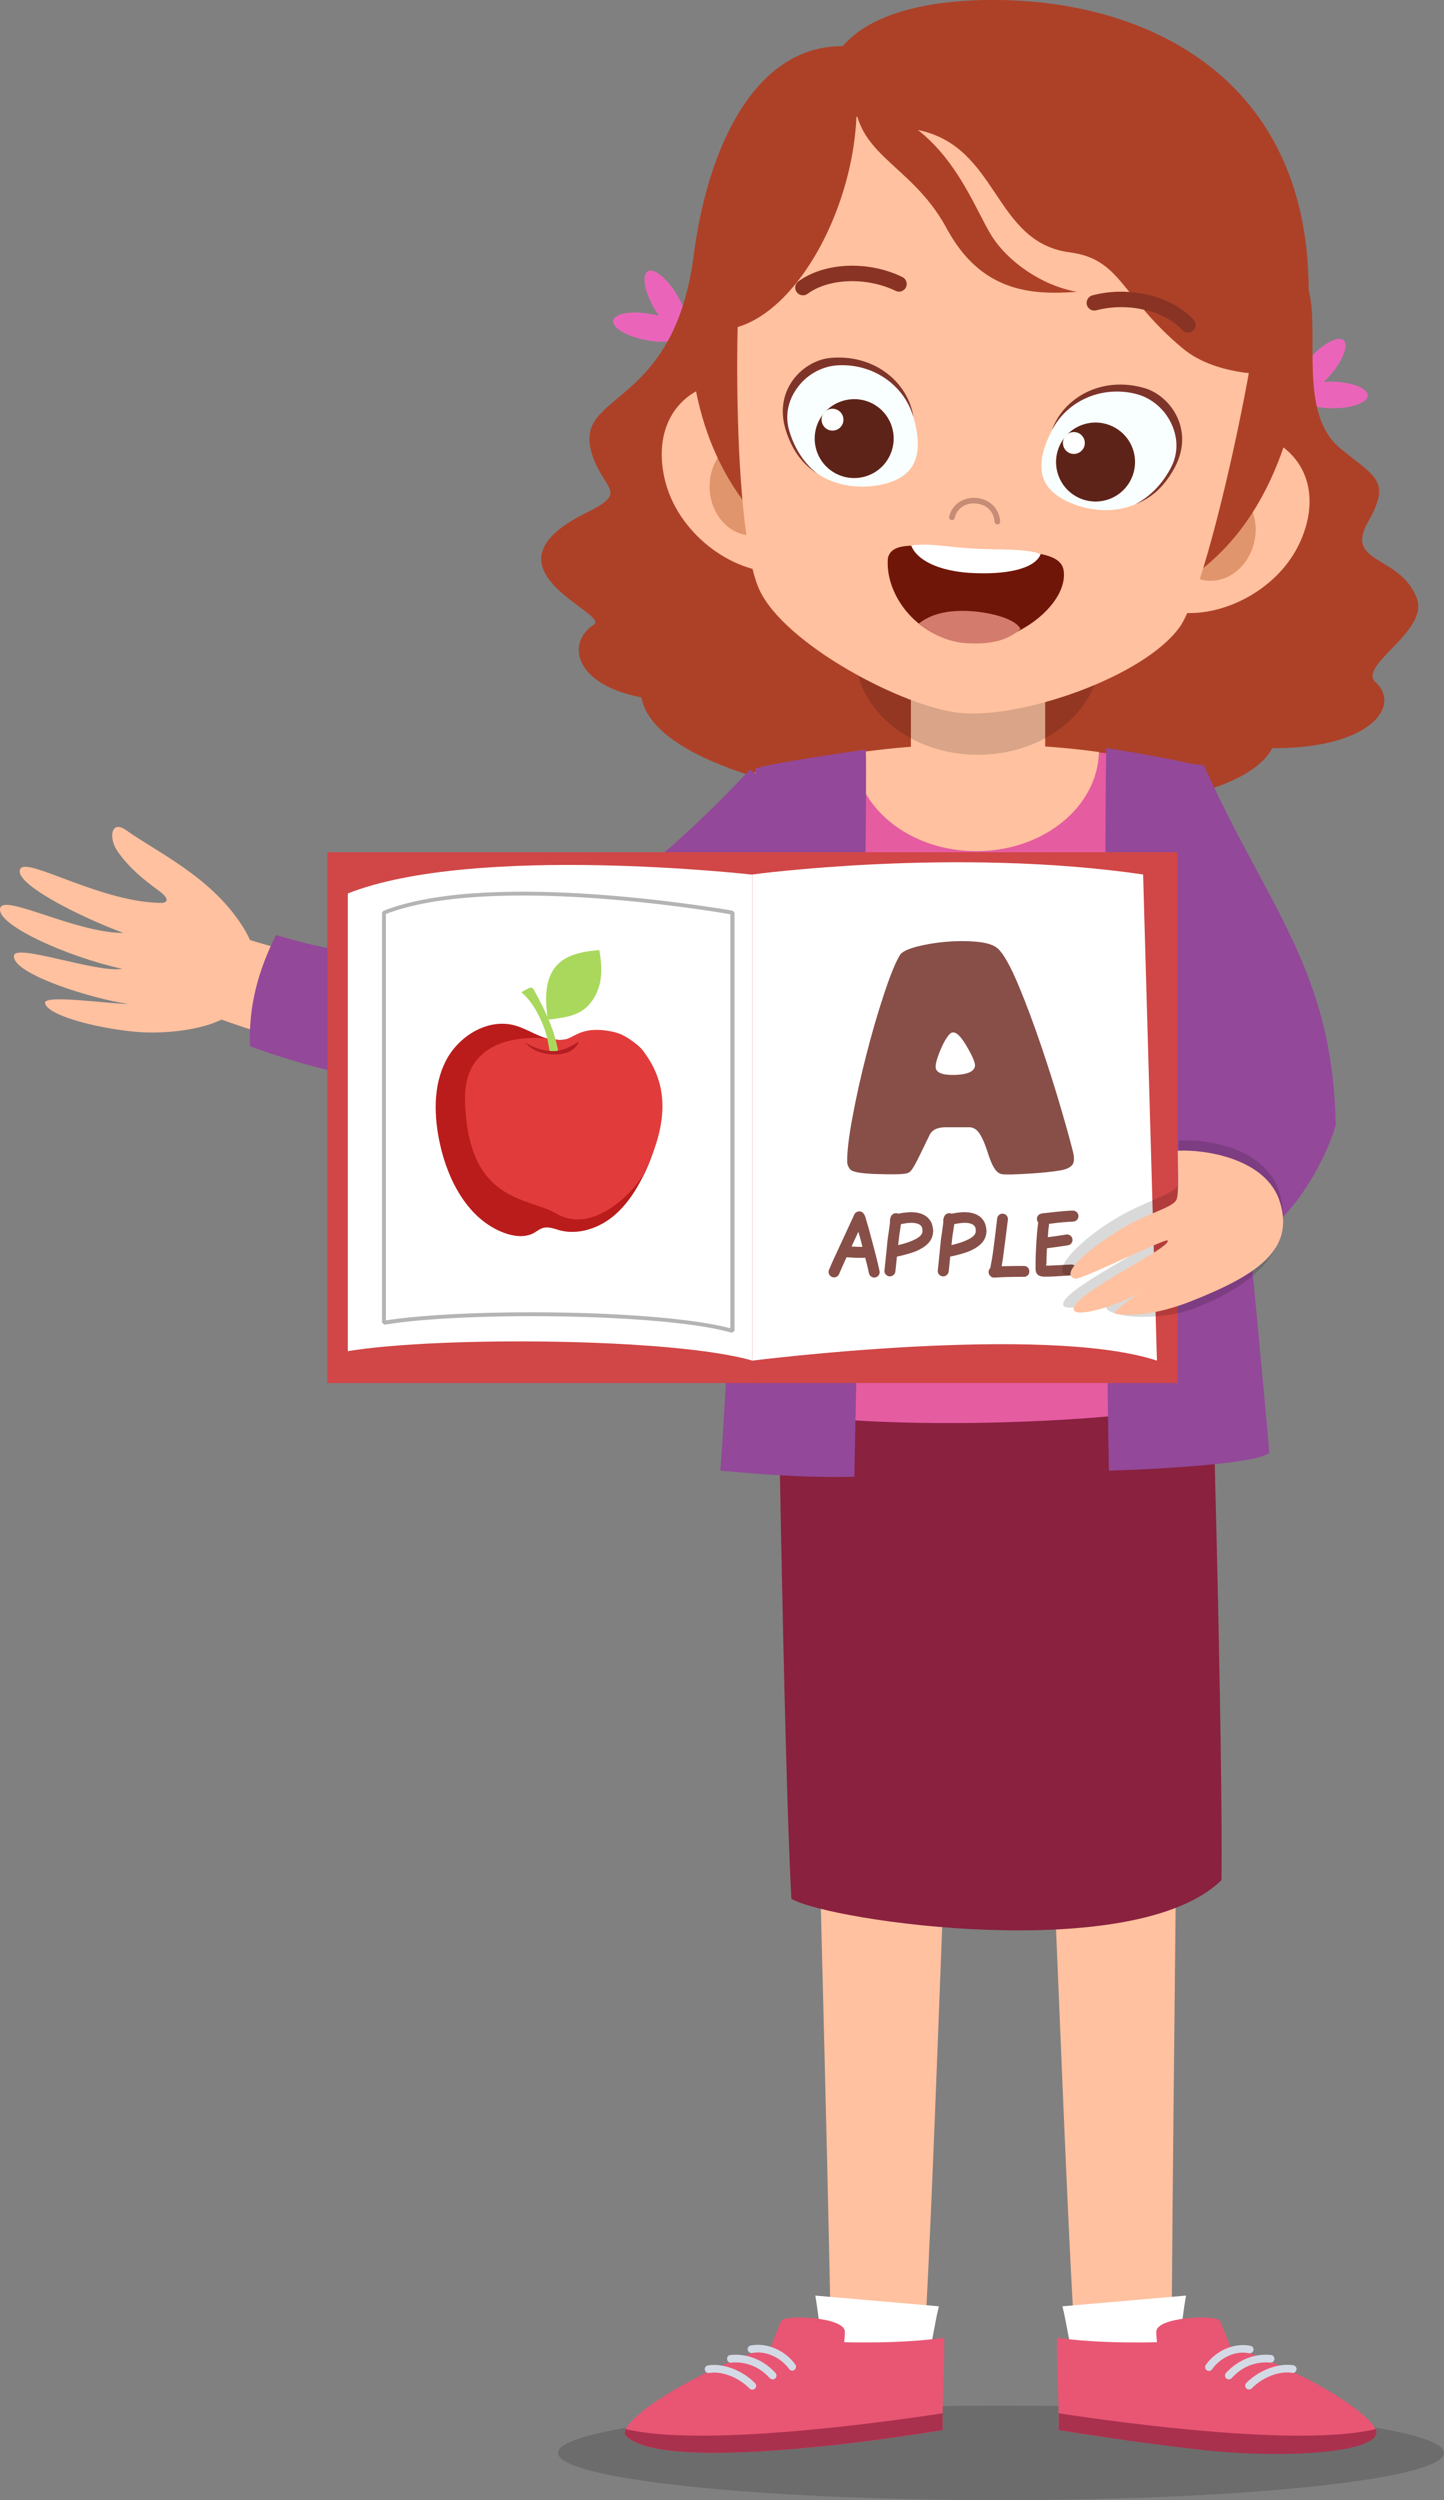 <svg width="929.1" height="1608.1" viewBox="0 0 929.1 1608.1" xmlns="http://www.w3.org/2000/svg" xmlns:xlink="http://www.w3.org/1999/xlink" overflow="hidden"><rect x="0" y="0" width="929.1" height="1608.1" fill="#808080" stroke="none"/><defs></defs><g><path d="M929.1 1577.8C929.1 1594.6 801.5 1608.2 644 1608.2 486.5 1608.2 359 1594.5 359 1577.8 359 1561.1 486.6 1547.4 644.1 1547.4 801.6 1547.4 929.1 1561 929.1 1577.8Z" opacity="0.16"/><path d="M534.8 1516.9 594.2 1517.8C602.3 1384.7 609.1 1114.9 620.9 912.6L521.2 912.6C524.2 1102.2 532.7 1378.8 534.8 1516.9Z" fill="#FFC19F"/><path d="M531.1 1520.9 595.6 1526.6C597.6 1518.3 601.6 1493.2 604.1 1483.5L524.6 1476.6C527.2 1491.8 528.9 1512.7 531.1 1520.9Z" fill="#FFFFFF"/><g><path d="M496.4 1508.9C497.8 1504.2 500.5 1498.2 502.7 1492.8 504.3 1488.8 543.7 1490.1 543.6 1499.9 543.6 1502.4 543.4 1504.6 543.2 1506.6 549.9 1506.8 557.3 1506.8 565 1506.7 581.8 1506.4 596.9 1505.3 607.5 1503.7 607.9 1519.2 606.1 1545.9 606.5 1563.1 606.5 1563.1 430.1 1593.3 402.9 1567 395.1 1559.6 439.8 1528.2 496.4 1508.9Z" fill="#E85673"/><path d="M606.5 1552.3C606.4 1556.1 606.4 1559.8 606.5 1563.1 606.5 1563.1 430.1 1593.3 402.9 1567 401.8 1566 401.8 1564.4 402.7 1562.5 450.9 1574 562.6 1559 606.5 1552.3Z" fill="#AA314E"/><path d="M507.8 1523.9C508.3 1524.6 509.1 1524.9 509.8 1524.9 510.3 1524.9 510.8 1524.7 511.2 1524.4 512.3 1523.6 512.5 1522 511.7 1520.9 505 1511.6 493.2 1506.7 483 1508.7 481.7 1509 480.8 1510.3 481.1 1511.6 481.4 1512.9 482.7 1513.8 484 1513.5 492.4 1511.9 502.2 1516.2 507.8 1523.9ZM495.3 1529.7C495.8 1530.2 496.5 1530.5 497.2 1530.5 497.8 1530.5 498.4 1530.3 498.8 1529.9 499.8 1529 499.9 1527.4 499 1526.4 491.4 1518 480.8 1513.7 470 1514.8 468.6 1514.9 467.7 1516.1 467.8 1517.5 467.9 1518.9 469.2 1520 470.5 1519.7 475.8 1519.2 486.3 1519.8 495.3 1529.7ZM453.5 1524.3C453.7 1525.7 454.9 1526.6 456.3 1526.4 464.5 1525 475.2 1529.2 482.3 1536.4 482.8 1536.9 483.4 1537.2 484.1 1537.1 484.7 1537.1 485.3 1536.8 485.8 1536.4 486.8 1535.4 486.8 1533.9 485.8 1532.9 477.7 1524.7 465.3 1519.9 455.6 1521.5 454.2 1521.7 453.3 1522.9 453.5 1524.3Z" fill="#D3DAE5"/></g><path d="M753.7 1545.4 694.3 1547.2C684.2 1414.3 678.4 1144.7 663.7 942.6L758.5 940.9C758.3 1130.5 753.8 1407.3 753.7 1545.4Z" fill="#FFC19F"/><path d="M785.9 1209.4C787.1 1131.6 779.3 839 777.9 825.1 726.3 822.4 556.7 826.4 499.8 829 499.8 829 504.2 1130.5 509.2 1221.4 534.2 1235.9 730 1264.1 785.9 1209.4Z" fill="#89213F"/><path d="M756.6 1520.9 692.1 1526.6C690.1 1518.3 686.1 1493.2 683.6 1483.5L763.1 1476.6C760.4 1491.8 758.7 1512.7 756.6 1520.9Z" fill="#FFFFFF"/><g><path d="M791.2 1508.9C789.8 1504.2 787.1 1498.2 784.9 1492.8 783.3 1488.8 743.9 1490.1 744 1499.9 744 1502.4 744.2 1504.6 744.4 1506.6 737.7 1506.8 730.3 1506.8 722.6 1506.7 705.8 1506.4 690.7 1505.3 680.1 1503.7 679.7 1519.2 681.5 1545.9 681.1 1563.1 681.1 1563.1 857.5 1593.3 884.7 1567 892.6 1559.6 847.9 1528.2 791.2 1508.9Z" fill="#E85673"/><path d="M681.2 1552.3C681.3 1556.1 681.3 1559.8 681.2 1563.1 695.8 1565.4 724.7 1570.2 770.8 1575.6 818.3 1581.2 877.2 1578.9 884.9 1567 885.7 1565.7 886 1564.4 885.1 1562.5 836.8 1574 725 1559 681.2 1552.3Z" fill="#AA314E"/><path d="M803.6 1513.7C804.9 1513.9 806.2 1513.1 806.5 1511.8 806.8 1510.5 805.9 1509.1 804.6 1508.9 794.3 1506.8 782.5 1511.8 775.9 1521.1 775.1 1522.2 775.3 1523.8 776.4 1524.6 776.8 1524.9 777.3 1525.1 777.8 1525.1 778.6 1525.1 779.3 1524.8 779.8 1524.1 785.4 1516.2 795.2 1511.9 803.6 1513.7ZM817.3 1519.7C818.6 1519.9 819.9 1518.8 820 1517.5 820.1 1516.1 819.1 1514.9 817.8 1514.8 807 1513.7 796.5 1518 788.8 1526.4 787.9 1527.4 788 1529 789 1529.9 789.5 1530.3 790 1530.5 790.6 1530.5 791.3 1530.5 792 1530.2 792.5 1529.7 801.4 1519.8 811.8 1519.2 817.3 1519.7ZM832.1 1521.4C822.4 1519.9 810 1524.6 801.9 1532.8 800.9 1533.8 801 1535.3 801.9 1536.3 802.4 1536.8 803 1537 803.6 1537 804.2 1537 804.9 1536.8 805.4 1536.3 812.4 1529.1 823.2 1524.9 831.4 1526.3 832.8 1526.5 834 1525.6 834.2 1524.2 834.4 1522.9 833.5 1521.7 832.1 1521.4Z" fill="#D3DAE5"/></g><g><g><path d="M833.6 253.6C830.1 250.5 834.2 240.1 842.7 230.5 851.2 220.9 861 215.7 864.5 218.9 868 222 863.9 232.3 855.4 241.9 846.9 251.5 837.1 256.8 833.6 253.6Z" fill="#EA65BA"/><path d="M833.6 253.6C833.7 248.9 844.1 245.3 856.9 245.5 869.7 245.7 880.1 249.6 880 254.4 879.9 259.1 869.5 262.8 856.7 262.6 843.8 262.4 833.5 258.4 833.6 253.6Z" fill="#EA65BA"/></g><g><path d="M440.3 214.6C444.4 212.2 442.4 201.2 435.9 190.2 429.4 179.1 420.8 172.1 416.8 174.5 412.7 176.9 414.7 187.8 421.2 198.8 427.6 209.9 436.2 217 440.3 214.6Z" fill="#EA65BA"/><path d="M440.3 214.6C441.2 210 431.7 204.4 419 202 406.4 199.7 395.5 201.5 394.6 206.2 393.7 210.8 403.3 216.5 415.9 218.8 428.5 221.2 439.4 219.3 440.3 214.6Z" fill="#EA65BA"/></g><path d="M842.1 187.1C849.3 214.6 835.1 266.1 862.5 288.5 885.8 307.6 895.1 309.2 880.1 336 865 363 900.9 356.7 911.6 384.8 919.7 405.9 873.5 428 885 438.7 902.4 454.9 880 481.8 818.6 481.2 782.8 549.6 427.1 528.4 412.7 448.6 369.4 440.4 364.1 413.4 382.1 401.8 393.2 394.6 304.3 365.8 377.3 329.8 403.3 317 390.4 316 382.4 296.3 363.9 250.6 431.9 267.9 446.1 166.3 493.2 150.6 725.7 150.5 842.1 187.1Z" fill="#AD4128"/></g><path d="M137.4 597.1C120.4 611.9 115.4 627.6 123.6 648.9 300.5 716.4 400.3 690.7 537.7 562 527.3 533.7 514.5 510.1 487.3 495.1 379.4 624.5 297.5 651.7 137.4 597.1Z" fill="#FFC19F"/><path d="M177.6 601.4C166 624.7 160 646.8 160.8 673 311.4 727.4 416.3 695 527.2 582.1 518.5 548.9 511.5 516.5 482.6 495 390.6 592.3 313.3 642.4 177.6 601.4Z" fill="#934899"/><path d="M812.4 792.9C828.1 785.5 850.5 753.4 859.4 723.9 857.8 623.9 814.9 582.5 774.6 492.2 748.9 489.7 720.5 483.8 698.3 500 736.5 591.4 791.8 696.5 812.4 792.9Z" fill="#934899"/><path d="M82.4 645.7C73 646.1 28.7 639.5 29 645 29.4 652.6 60.7 661.3 87.3 663.7 106 665.4 134.2 662.4 147.5 652.9 171.1 638.1 168.9 615.3 155.2 594.5 134.7 563.4 101.2 548.3 81 533.9 71.6 527.2 69.5 538.8 75.7 547.7 83.2 558.4 92.5 565.9 102.3 573 106.6 576.1 109.8 580.1 104.3 580.8 65.7 580.7 18.4 551.7 13.3 558.6 7 567.2 49.3 588.9 79.4 600.1 49.2 600.2 3.2 575.2 0.2 583.9-3.5 594.5 43.3 615.5 78.7 623.2 62.4 626 10.3 606.8 9 614.6 7.2 626.6 61.3 643 82.4 645.7Z" fill="#FFC19F"/><path d="M793.6 898.8C716.5 919.3 526 920.7 484.1 903.5 486.8 832.5 500.2 491.8 500.2 491.8 561.6 477.7 703 477.4 758.7 491.8 772.1 563.5 784.3 825.6 793.6 898.8Z" fill="#E55CA1"/><path d="M549.4 484.5C550.8 519.5 585.4 547.5 628.2 547.5 671.3 547.5 706.2 519.1 707.1 483.7 657.6 476.9 598.6 476.9 549.4 484.5Z" fill="#FFC19F"/><path d="M713.5 946C758 944.6 809.2 940.7 816.7 934.6 811.3 869.3 774.6 493.4 774.6 493.4 761.2 489.4 729.5 483.9 711.8 481.2 710.6 529.9 711.3 843.5 713.5 946Z" fill="#934899"/><path d="M549.7 949.9C524 950.6 497.7 949.1 463.5 946 468.9 880.7 486.1 494.3 486.1 494.3 499.5 490.3 539.4 484.8 557.1 482.1 558.3 530.8 551.8 847.4 549.7 949.9Z" fill="#934899"/><path d="M586.1 439.1 586.1 500C586 513.1 605.1 523.9 629 524 652.8 524.1 672.4 513.6 672.5 500.4L672.5 439.1 586.1 439.1Z" fill="#FFC19F"/><g><path d="M836.8 348C822 381.6 781.6 399.4 753.9 393.1 726.2 386.8 724.8 357.8 734.4 325 744 292.2 774.2 270.6 801.8 277 839.6 285.7 850.8 316.4 836.8 348Z" fill="#FFC19F"/><path d="M806.9 349.1C802.8 365.9 787.8 376.5 773.2 372.9 758.7 369.3 750.2 352.8 754.3 336.1 758.4 319.3 773.4 308.7 787.9 312.3 802.5 315.9 811 332.4 806.9 349.1Z" fill="#E0956C"/><path d="M427.5 307.4C435.4 343.2 471.5 368.7 499.9 367.9 528.3 367.1 535.4 339 532.4 305 529.4 270.9 504.1 243.8 475.7 244.6 437 245.8 420 273.7 427.5 307.4Z" fill="#FFC19F"/><path d="M456.6 314.4C457.3 331.6 470 345.1 484.9 344.4 499.8 343.7 511.4 329.2 510.7 312 510 294.8 497.3 281.3 482.4 282 467.5 282.6 455.9 297.1 456.6 314.4Z" fill="#E0956C"/><path d="M840.6 215.8C827.1 355.1 752.2 409.8 632.7 398.2 513.1 386.7 431.5 315.5 445 176.2 452.7 96.2 485.5 29.1 542.3 29.7 569.9-3 640.2-2.4 675.8 2.3 770.3 14.8 854.1 76.5 840.6 215.8Z" fill="#AD4128"/><path d="M550.4 422.5C551.8 457.5 586.4 485.5 629.2 485.5 672.3 485.5 707.2 457.1 708.1 421.7 658.6 414.9 599.5 414.9 550.4 422.5Z" opacity="0.15"/><path d="M812.3 153.4C820.3 177.7 779.3 375.2 759 403.4 736 435.3 657.8 462.4 617.9 458.6 581.5 455.1 504.2 414.2 488.4 378.9 469.7 337.1 472.1 156.1 481.4 135 512.8 63.7 575.4 67.2 657 75.1 733.3 82.3 791.6 90.2 812.3 153.4Z" fill="#FFC19F"/><path d="M833.5 240.6C818.8 241.6 783 242.4 761 224.1 721.1 190.9 721.8 166.7 688.2 162.3 639 155.8 642.8 94.3 590.6 83.6 616.9 104.2 628.5 136.3 637.8 151.3 648 167.9 670 183.7 692.9 187.7 663 190 631 187.5 609.1 146.9 585.2 102.6 545.5 100 550.1 53.4 561.6 16.2 660.8 5.3 720.6 27.6 823.8 66.1 844.2 203.6 833.5 240.6Z" fill="#AD4128"/><path d="M468 129.4C454.9 173.4 461.4 206.2 464.7 212.2 514.2 208.9 559.9 118 549.8 47.5 519.6 59.6 485.1 72.2 468 129.4Z" fill="#AD4128"/><path d="M763.9 213.9C762.7 213.8 761.6 213.3 760.7 212.3 749.1 199.7 725.4 194.3 705.4 199.6 702.7 200.3 700 198.7 699.3 196.1 698.6 193.5 700.2 190.7 702.8 190 726.4 183.7 753.8 190.3 768 205.6 769.9 207.6 769.7 210.8 767.7 212.6 766.7 213.6 765.3 214 763.9 213.9Z" fill="#893324"/><path d="M516.1 189.9C514.7 189.8 513.5 189.1 512.6 187.9 511 185.7 511.5 182.6 513.7 181 530.5 168.7 558.7 167.5 580.6 178.2 583.1 179.4 584.1 182.4 582.9 184.8 581.7 187.3 578.7 188.3 576.3 187.1 557.7 178.1 533.3 178.9 519.6 189 518.5 189.8 517.3 190.1 516.1 189.9Z" fill="#893324"/><g><path d="M587.7 268.2C594 289.9 590.6 305 570.9 310.8 551.1 316.5 517.6 313.2 507.1 277.1 501 256.1 518.1 235.5 538.6 234.2 562.1 232.7 581.6 247.2 587.7 268.2Z" fill="#F9FEFF"/><path d="M506.2 278.6C496.4 251 516.9 231.7 534.5 230.2 563.3 227.7 584.6 246.6 587.7 268.3 581.6 247.1 561 233.6 538.7 235 528.5 235.7 518.7 241.2 512.6 250 506.8 258.2 505.1 267.8 507.8 277 511.3 289 517.9 298.5 526 304.8 516.3 298.4 510.4 290.5 506.2 278.6Z" fill="#7F342A"/><path d="M527 270.5C520.6 283 525.5 298.3 538 304.7 550.5 311.1 565.8 306.2 572.2 293.7 578.6 281.2 573.7 265.9 561.2 259.5 548.7 253.2 533.4 258.1 527 270.5Z" fill="#5E2318"/><path d="M529.4 266.7C527.6 270.2 529 274.4 532.4 276.2 535.9 278 540.1 276.6 541.9 273.2 543.7 269.7 542.3 265.5 538.9 263.7 535.4 261.9 531.2 263.3 529.4 266.7Z" fill="#FEFFFE"/></g><g><path d="M676.8 276.8C666.5 296.9 666.9 312.4 685.2 321.8 703.5 331.2 737 334.4 754.2 300.9 764.2 281.5 751.4 258 731.5 252.7 708.7 246.8 686.8 257.4 676.8 276.8Z" fill="#F9FEFF"/><path d="M754.8 302.6C769.7 277.3 753.3 254.5 736.3 249.6 708.5 241.6 684 256.1 676.8 276.8 686.9 257.2 709.7 247.8 731.3 253.5 741.2 256.1 749.7 263.5 754 273.2 758.1 282.4 757.9 292.1 753.5 300.6 747.8 311.7 739.5 319.7 730.4 324.4 741.1 320.2 748.4 313.5 754.8 302.6Z" fill="#7F342A"/><path d="M682.3 285.6C675.9 298.1 680.8 313.4 693.3 319.8 705.8 326.2 721.1 321.3 727.5 308.8 733.9 296.3 729 281 716.5 274.6 704 268.2 688.7 273.1 682.3 285.6Z" fill="#5E2318"/><path d="M684.7 281.7C682.9 285.2 684.3 289.4 687.7 291.2 691.2 293 695.4 291.6 697.2 288.2 699 284.7 697.6 280.5 694.2 278.7 690.7 276.9 686.5 278.3 684.7 281.7Z" fill="#FEFFFE"/></g><path d="M641.6 337.3C640.7 337.2 640 336.5 639.9 335.6 639.5 329.1 634.8 324.5 628.1 323.9 621.3 323.2 615.8 326.9 614.3 333.1 614.1 334.1 613.1 334.7 612.1 334.5 611.1 334.3 610.5 333.3 610.7 332.3 612.6 324.4 619.9 319.5 628.4 320.3 636.9 321.1 643 327.2 643.5 335.4 643.6 336.4 642.8 337.3 641.8 337.4L641.6 337.3Z" fill="#C68C75"/><g><path d="M684.4 367.1C687.5 389.5 650.8 417.2 619.5 413.2 588.4 409.2 569.3 381.4 571.3 358.9 574.3 346.8 594.4 351.7 625.3 353.4 656.1 355 682.6 353.4 684.4 367.1Z" fill="#701608"/><path d="M624.4 393.1C609.9 392.2 598.7 395 591.1 401.2 598.9 407.2 609.6 413 621.6 413.7 635.2 414.5 647.3 413 656.6 404.6 653.5 398 637.4 393.9 624.4 393.1Z" fill="#D37B6C"/><path d="M669.6 356.4C659.2 352.6 642.4 353.8 627.1 352.9 609.8 352 597.2 349.1 586.3 350.9 589.9 360.4 604 367.2 623.9 368.5 646.9 369.9 665.9 366.1 669.6 356.4Z" fill="#FFFFFF"/></g></g><ellipse cx="805.3" cy="763.6" rx="24.1" ry="30.7" fill="#934899"/><g><rect x="210.6" y="548.2" width="273.6" height="341.4" fill="#D14646"/><rect x="484.1" y="548.2" width="273.6" height="341.4" fill="#D14646"/><path d="M484.1 875.2C434 860.6 282.9 859.4 223.8 869.1L223.8 574.7C305.6 542.4 484.1 562.6 484.1 562.6L484.1 875.2Z" fill="#FFFFFF"/><path d="M744.4 875.2C671.7 851.4 484.1 875.2 484.1 875.2L484.1 562.5C484.1 562.5 614.3 544.8 735.5 562.5L744.4 875.2Z" fill="#FFFFFF"/><path d="M547.1 752.2C545.9 750.9 545.2 749.3 545.1 747.4 545 741 546.1 731.4 548.5 718.6 550.9 705.8 553.8 692.5 557.4 678.6 560.9 664.8 564.7 651.8 568.7 639.7 572.7 627.6 576.1 619.1 579.1 614.2 580.3 612.3 583.8 610.6 589.5 609 595.3 607.5 601.6 606.4 608.6 605.8 615.6 605.2 622.3 605.2 628.7 605.8 635.1 606.4 639.7 607.9 642.2 610.3 645.9 613.8 650.2 621.6 655.3 633.7 660.3 645.7 665.2 658.8 670 673 674.8 687.2 679.1 700.7 682.9 713.8 686.7 726.8 689.2 736 690.5 741.4 691.4 745.3 691.1 748.1 689.7 749.6 688.3 751.1 685.9 752.2 682.5 752.8 676.7 753.8 669.5 754.5 661 755 652.4 755.5 647 755.6 644.9 755.3 644 755.2 643.3 754.9 642.5 754.4 640.1 752.9 637.9 748.8 635.7 741.9 633.5 735 631.4 730.3 629.2 727.8 628 726.3 626.3 725.4 624.3 725.1L608 725.1C602.9 725.2 599.6 726.9 598.1 730.1 596.1 734.2 593.9 738.8 591.4 743.9 588.9 749 587.1 752.1 585.9 753.3 585.3 754 584.4 754.5 583.2 754.8 580.5 755.4 574.1 755.5 564.1 755.2 554.2 754.9 548.5 753.9 547.1 752.2ZM611 665.2C608.8 667.5 606.7 671.4 604.5 676.8 602.4 682.2 601.6 685.8 602.2 687.5 603.2 690.4 607.4 691.7 615 691.4 622.5 691.1 626.6 689.3 627.3 685.9 627.7 683.9 625.7 679.2 621.4 672 617 664.7 613.5 662.5 611 665.2Z" fill="#874F48"/><g><path d="M539.9 819.5C539.5 820.4 538.9 821 538 821.4 537.1 821.8 536.2 821.8 535.3 821.4 534.4 821 533.8 820.4 533.4 819.5 533 818.6 533 817.7 533.4 816.8 534.7 813.6 537.8 806.7 542.7 796.3 547.2 786.6 549.5 781.6 549.5 781.6 549.8 780.8 550.3 780.1 551.1 779.7 552.3 779 553.5 779 554.7 779.7 555 779.8 555.2 780 555.4 780.3 555.6 780.5 555.9 780.9 555.9 780.9L556 781.1C556.2 781.4 556.4 781.8 556.6 782.3 556.9 783 557.2 784.1 557.6 785.6 558.4 788.2 559.4 791.7 560.5 796 563.2 805.9 565 813.1 565.9 817.6 566.1 818.6 565.9 819.4 565.4 820.2 564.9 821 564.1 821.5 563.2 821.7 562.2 821.9 561.4 821.7 560.6 821.2 559.8 820.6 559.3 819.9 559.1 819 558.7 816.9 557.9 813.5 556.7 809 553.9 809.2 549.9 809.1 544.7 808.7 542.4 813.7 540.8 817.3 539.9 819.5ZM552.3 792.3C550.2 796.8 548.3 801 547.9 801.8 550.7 802 553.1 802.1 554.9 802 554.6 800.5 552.8 793.9 552.3 792.3ZM556 784.1 556.2 783.8 556 784.1Z" fill="#874F48"/><path d="M577.1 808.3C576.7 812.7 576.3 815.9 576.1 817.8 576 818.8 575.6 819.5 574.8 820.2 574 820.8 573.2 821.1 572.2 821 571.2 820.9 570.5 820.4 569.8 819.7 569.2 818.9 568.9 818.1 569.1 817.1 569.3 815.3 570.9 799.8 571.1 797.4 571.3 796.3 571.5 794.4 571.9 791.9 572.3 789.3 572.5 787.3 572.7 785.9 572.5 785 572.6 784.1 573 783.2 573.2 782.3 573.6 781.7 574.3 781.1 575 780.6 575.8 780.3 576.7 780.4 577.2 780.4 577.6 780.5 578 780.7 587.4 778.7 593.9 779.8 597.6 783.9 598.7 785.2 599.5 786.6 599.9 788.3 600.3 790 600.5 791.4 600.4 792.5 600.3 793.6 600.1 794.6 599.8 795.5 598.6 799.3 595.1 802.4 589.2 804.9 586 806.1 582 807.3 577.1 808.3ZM579.7 787.4C579.5 788.6 579.3 790.4 578.9 792.7 578.6 795.1 578.3 796.8 578.2 798 578.1 798.9 578 799.8 577.9 800.9 581.3 800.1 584.2 799.2 586.6 798.2 590.5 796.6 592.7 794.9 593.3 793.2 593.5 792.7 593.6 792 593.5 790.9 593.4 789.8 593.1 789 592.5 788.4 592.2 788.1 591.8 787.8 591.3 787.5 590.8 787.2 590 787 589.1 786.8 588.2 786.6 586.9 786.5 585.3 786.6 583.6 786.7 581.7 787 579.7 787.4Z" fill="#874F48"/><path d="M611.4 808.3C611 812.7 610.6 815.9 610.4 817.8 610.3 818.8 609.9 819.5 609.1 820.2 608.3 820.8 607.5 821.1 606.5 821 605.5 820.9 604.8 820.4 604.1 819.7 603.5 818.9 603.2 818.1 603.4 817.1 603.6 815.3 605.2 799.8 605.4 797.4 605.6 796.3 605.8 794.4 606.2 791.9 606.6 789.3 606.8 787.3 607 785.9 606.8 785 606.9 784.1 607.3 783.2 607.5 782.3 607.9 781.7 608.6 781.1 609.3 780.6 610.1 780.3 611 780.4 611.5 780.4 611.9 780.5 612.3 780.7 621.7 778.7 628.2 779.8 631.9 783.9 633 785.2 633.8 786.6 634.2 788.3 634.6 790 634.8 791.4 634.7 792.5 634.6 793.6 634.4 794.6 634.1 795.5 632.9 799.3 629.4 802.4 623.5 804.9 620.4 806.1 616.3 807.3 611.4 808.3ZM614 787.4C613.8 788.6 613.6 790.4 613.2 792.7 612.8 795.1 612.6 796.8 612.5 798 612.4 798.9 612.3 799.8 612.2 800.9 615.6 800.1 618.5 799.2 620.9 798.2 624.8 796.6 627 794.9 627.6 793.2 627.8 792.7 627.9 792 627.8 790.9 627.7 789.8 627.4 789 626.8 788.4 626.5 788.1 626.1 787.8 625.6 787.5 625.1 787.2 624.3 787 623.4 786.8 622.5 786.6 621.2 786.5 619.6 786.6 617.9 786.7 616.1 787 614 787.4Z" fill="#874F48"/><path d="M639.9 821.8C638.9 821.9 638.1 821.6 637.3 820.9 636.6 820.3 636.2 819.5 636.1 818.5 636 817.4 636.4 816.4 637.2 815.6 637.2 815.6 637.9 811.5 638.3 809.5 638.6 807.5 639 805.2 639.3 802.6 639.6 800 641.6 784.5 641.6 783.7 641.7 782.7 642.2 782 642.9 781.4 643.7 780.8 644.5 780.6 645.5 780.7 646.5 780.8 647.2 781.3 647.8 782 648.4 782.8 648.6 783.7 648.5 784.6 648.4 785.3 645.7 806.9 645.4 808.8 645.1 810.7 644.8 812.6 644.5 814.5 647.9 814.4 652.6 814.3 658.8 814.3 659.8 814.3 660.6 814.6 661.3 815.3 662 816 662.3 816.8 662.3 817.8 662.3 818.8 662 819.6 661.3 820.3 660.6 821 659.8 821.3 658.8 821.3 650.6 821.3 644.3 821.5 639.9 821.8Z" fill="#874F48"/><path d="M673.1 814.1C674.4 814.1 676.3 814.1 678.8 813.9 680 813.9 681.4 813.8 683.1 813.7 684.8 813.6 686.2 813.5 687.2 813.5 688.3 813.4 689 813.4 689.4 813.4 690.4 813.4 691.2 813.7 691.9 814.4 692.6 815.1 692.9 815.9 692.9 816.9 692.9 817.9 692.6 818.7 691.9 819.4 691.2 820.1 690.4 820.4 689.4 820.4 689 820.4 688.3 820.4 687.3 820.5 686.3 820.6 680.4 820.9 679.2 821 676.5 821.2 674.4 821.2 672.9 821.2 671.9 821.2 671.1 821.2 670.5 821.1 670 821 669.6 820.9 669.3 820.8 668.4 820.5 667.7 820.1 667.2 819.4 666.8 818.8 666.5 818.2 666.4 817.3 666.4 817 666.3 816.5 666.3 816 666.3 815.2 666.3 814.1 666.3 812.7 666.3 810.1 666.4 807 666.6 803.2 666.9 796.5 667.4 790.8 668 786.3 667.6 785.8 667.3 785.2 667.2 784.5 667.1 783.5 667.3 782.7 667.9 781.9 668.5 781.1 669.3 780.7 670.3 780.6L670.7 780.5C671.2 780.3 671.7 780.3 672.3 780.3 680.9 779.3 686.9 778.7 690.3 778.7 691.3 778.7 692.1 779 692.8 779.7 693.5 780.4 693.9 781.2 693.9 782.2 693.9 783.2 693.6 784 692.9 784.7 692.2 785.4 691.4 785.8 690.4 785.8 687 785.9 681.8 786.3 675 787.2 674.7 789.6 674.4 792.5 674.2 795.8 678.4 795.3 682.3 794.7 686 794.1 687 793.9 687.8 794.2 688.6 794.7 689.4 795.3 689.9 796 690 797 690.2 798 690 798.8 689.4 799.6 688.8 800.4 688.1 800.9 687.2 801 683.1 801.7 678.6 802.3 673.7 802.9 673.7 803.1 673.6 803.5 673.6 803.5 673.4 807.2 673.3 810.2 673.3 812.7 673.1 813.3 673.1 813.7 673.1 814.1Z" fill="#874F48"/></g><g><path d="M414.6 677.1C409.7 669.7 397.2 663.4 386.2 663 373.2 662.5 370.1 669.7 357.2 668.9 348 668.3 340.2 662.1 331.3 659.6 313.9 654.8 295 666.4 286.8 682.5 278.6 698.6 279.2 717.9 283 735.5 288.2 759.6 301.3 784.4 324.3 793 330.5 795.3 337.7 796.3 343.5 793.1 345.4 792 347.1 790.6 349.2 789.9 352.8 788.8 356.6 790.4 360.2 791.4 371.7 794.4 384.2 790.4 393.5 783.2 402.9 775.9 409.4 765.6 414.6 755 426.8 729.8 430.2 700.3 414.6 677.1Z" fill="#BA1C1C"/><path d="M416.7 680.1C411.8 672.7 403.2 665.5 394.5 663.7 371.2 658.7 368.7 670.4 359.6 668.9 332.8 664.5 298.3 670 299.2 707.5 300.8 774 339.4 769.7 357.9 780.6 382.2 794.9 409.5 764.9 414.7 754.2 426.8 729 432.2 703.4 416.7 680.1Z" fill="#E23B3B"/><path d="M341.8 635.3C341.2 635.2 340.5 635.5 339.9 635.8 338.4 636.6 336.9 637.4 335.4 638.2 342.2 643.9 346.8 652.5 350.2 661.4 352 666.2 352.9 671.7 353.7 676.8 355.4 677.1 357.5 677.9 358.8 676.6 359.4 676 358.5 672.8 358.3 672.1 355.4 657.7 345.1 639.6 344.1 637.8 343.6 636.7 342.9 635.5 341.8 635.3Z" fill="#A9D85D"/><path d="M374.5 650.1C369 653.7 362.3 654.6 355.8 655.5 355.2 655.6 354.6 655.7 354 655.7 353.6 655.8 353.1 655.8 352.8 655.6 352.3 655.3 352.2 654.7 352.2 654.2 351.6 648.4 351 642.6 351.7 636.8 352.3 631 354.3 625.2 358.2 621 364.9 613.6 375.7 612 385.6 611.1 386.9 618.2 387.5 625.5 386 632.5 384.3 639.4 380.5 646.2 374.5 650.1Z" fill="#A9D85D"/><path d="M337.8 670.4C337.8 670.4 345.3 676.2 356.6 676.1 364.1 676 372.4 669.9 372.4 669.9 372.4 669.9 370.1 679.3 354.7 678.2 342.5 677.4 337.8 670.4 337.8 670.4Z" fill="#B31E23"/></g><path d="M470.9 857.3C428.2 844.8 299.2 843.5 247.3 852.1L245.8 850.8 245.8 587.1 246.6 585.9C316.6 558.3 470 585.6 471.5 585.8L472.6 587.1 472.6 856.1 470.9 857.3ZM341.8 844.1C391.8 844.1 444.4 847.5 469.9 854.4L469.9 588.1C456.2 585.7 314.9 562.3 248.3 587.9L248.3 849.3C270.4 845.9 305.4 844.1 341.8 844.1Z" fill="#B5B4B4"/></g><path d="M684.1 839.4C685.2 844.5 710.7 837.8 727.9 827.8 730.7 826.1 709.6 838.6 712 841.8 716.6 847.9 747.2 850 770 841 815 823.1 832.4 798.2 823.2 767.2 814.6 738.3 776.6 732.5 758.3 733.7 758.2 745 759.6 758.5 757.8 762.6 755.2 768.3 734.7 773.2 715.9 785 693.8 798.7 676 817.4 686.6 820.3 690.3 821.3 746.2 791.6 747.4 793 751.3 797.6 681.9 829.3 684.1 839.4Z" opacity="0.15"/><path d="M690.9 842.5C692 847.5 716.4 841.2 732.8 831.6 735.5 830 713.9 844.4 717.7 845 728.3 846.7 744.9 845.5 766.6 836.9 809.6 819.9 832.8 803.7 823.6 773.4 815.1 745.2 775.3 739.2 757.8 740.2 757.8 751.2 758.7 767.5 757 771.6 754.6 777.1 737.6 780.3 719.7 791.6 698.7 804.8 681.6 819.7 691.8 822.5 695.3 823.5 750 796.4 751.2 797.9 754.8 802.4 688.6 832.6 690.9 842.5Z" fill="#FFC19F"/></g></svg>